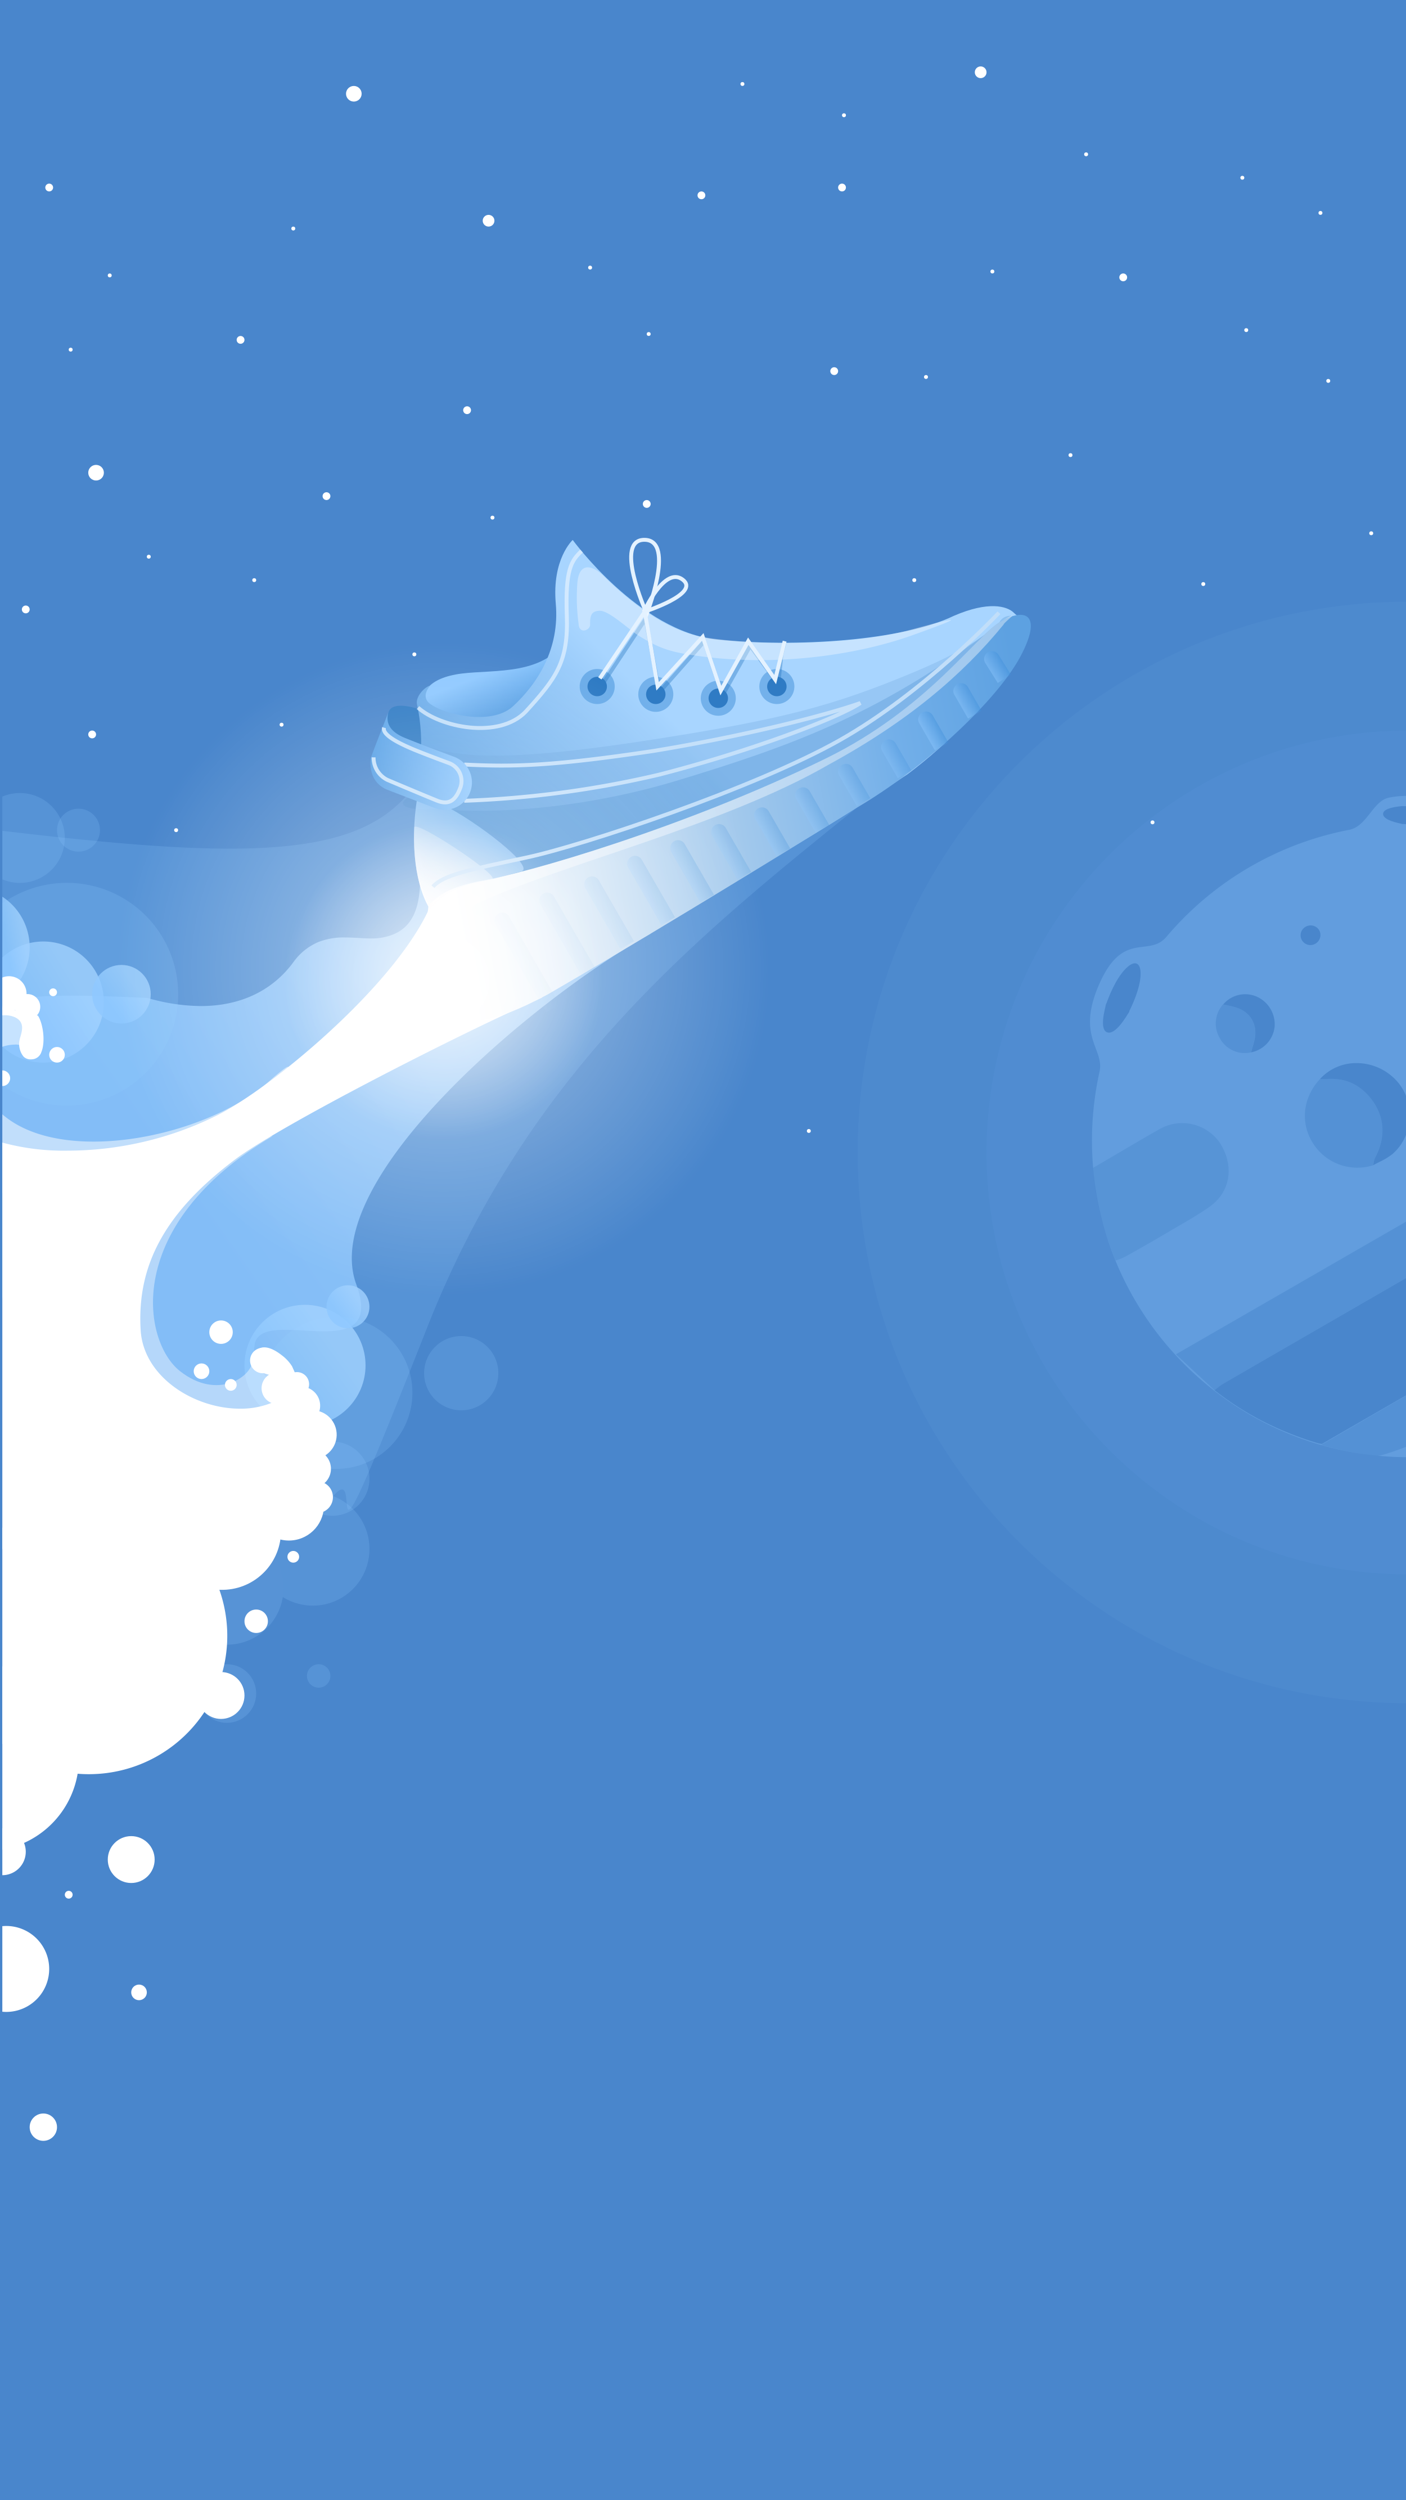<svg xmlns="http://www.w3.org/2000/svg" xmlns:xlink="http://www.w3.org/1999/xlink" width="360" height="640" viewBox="0 0 360 640">
  <defs>
    <linearGradient id="linear-gradient" x1="0.689" y1="0.29" x2="0.236" y2="0.62" gradientUnits="objectBoundingBox">
      <stop offset="0" stop-color="#a2d2ff"/>
      <stop offset="1" stop-color="#8ec8ff"/>
    </linearGradient>
    <linearGradient id="linear-gradient-7" x1="0.92" y1="0.189" x2="0.252" y2="0.716" gradientUnits="objectBoundingBox">
      <stop offset="0" stop-color="#fff"/>
      <stop offset="1" stop-color="#fff"/>
    </linearGradient>
    <filter id="Path_553" x="29.741" y="199.557" width="130.642" height="122.28" filterUnits="userSpaceOnUse">
      <feOffset input="SourceAlpha"/>
      <feGaussianBlur stdDeviation="12" result="blur"/>
      <feFlood flood-color="#fff"/>
      <feComposite operator="in" in2="blur"/>
      <feComposite in="SourceGraphic"/>
    </filter>
    <filter id="Path_554" x="5.741" y="175.557" width="178.211" height="170.28" filterUnits="userSpaceOnUse">
      <feOffset input="SourceAlpha"/>
      <feGaussianBlur stdDeviation="20" result="blur-2"/>
      <feFlood flood-color="#fff"/>
      <feComposite operator="in" in2="blur-2"/>
      <feComposite in="SourceGraphic"/>
    </filter>
    <filter id="Path_556" x="-24.259" y="145.557" width="238.642" height="230.28" filterUnits="userSpaceOnUse">
      <feOffset input="SourceAlpha"/>
      <feGaussianBlur stdDeviation="30" result="blur-3"/>
      <feFlood flood-color="#fff"/>
      <feComposite operator="in" in2="blur-3"/>
      <feComposite in="SourceGraphic"/>
    </filter>
    <linearGradient id="linear-gradient-8" x1="0.07" y1="0.696" x2="0.5" y2="1.349" gradientUnits="objectBoundingBox">
      <stop offset="0" stop-color="#8ec8ff"/>
      <stop offset="1" stop-color="#2f81cf"/>
    </linearGradient>
    <linearGradient id="linear-gradient-9" x1="0.472" y1="0.403" x2="0.057" y2="0.725" gradientUnits="objectBoundingBox">
      <stop offset="0" stop-color="#a8d5ff"/>
      <stop offset="1" stop-color="#3c8cd8"/>
    </linearGradient>
    <linearGradient id="linear-gradient-10" x1="0.072" y1="0.545" x2="0.929" y2="0.602" gradientUnits="objectBoundingBox">
      <stop offset="0" stop-color="#fff"/>
      <stop offset="0.498" stop-color="#a1c8ec"/>
      <stop offset="0.782" stop-color="#72afe9"/>
      <stop offset="1" stop-color="#5da1e1"/>
    </linearGradient>
    <linearGradient id="linear-gradient-11" x1="0.066" y1="0.607" x2="1.263" y2="0.607" gradientUnits="objectBoundingBox">
      <stop offset="0" stop-color="#8ec8ff"/>
      <stop offset="1" stop-color="#237ccf"/>
    </linearGradient>
    <linearGradient id="linear-gradient-24" x1="0.567" y1="0.306" x2="0.21" y2="0.915" gradientUnits="objectBoundingBox">
      <stop offset="0" stop-color="#8ec8ff"/>
      <stop offset="1" stop-color="#fffefe"/>
    </linearGradient>
    <linearGradient id="linear-gradient-25" x1="0.05" y1="0.595" x2="1.342" y2="0.103" gradientUnits="objectBoundingBox">
      <stop offset="0" stop-color="#8ec8ff"/>
      <stop offset="1" stop-color="#3a8cd9"/>
    </linearGradient>
    <linearGradient id="linear-gradient-26" x1="0.622" y1="0.092" x2="0.2" y2="1.054" gradientUnits="objectBoundingBox">
      <stop offset="0" stop-color="#fff" stop-opacity="0.071"/>
      <stop offset="1" stop-color="#fffefe"/>
    </linearGradient>
    <radialGradient id="radial-gradient" cx="0.5" cy="0.5" r="0.5" gradientUnits="objectBoundingBox">
      <stop offset="0" stop-color="#fff"/>
      <stop offset="0.674" stop-color="#fff" stop-opacity="0.31"/>
      <stop offset="1" stop-color="#fff" stop-opacity="0"/>
    </radialGradient>
    <radialGradient id="radial-gradient-2" cx="0.5" cy="0.5" r="0.5" gradientUnits="objectBoundingBox">
      <stop offset="0" stop-color="#fff"/>
      <stop offset="1" stop-color="#fff" stop-opacity="0"/>
    </radialGradient>
    <clipPath id="clip-Android_1">
      <rect width="360" height="640"/>
    </clipPath>
  </defs>
  <g id="Android_1" data-name="Android 1" clipPath="url(#clip-Android_1)">
    <rect width="360" height="640" fill="#4986cc"/>
    <circle id="Ellipse_399" data-name="Ellipse 399" cx="0.5" cy="0.5" r="0.5" transform="translate(206.596 289)" fill="#fff"/>
    <g id="Group_1344" data-name="Group 1344" transform="translate(-5503.404 7)">
      <circle id="Ellipse_88" data-name="Ellipse 88" cx="1.5" cy="1.5" r="1.5" transform="translate(5627 48)" fill="#fff"/>
      <circle id="Ellipse_91" data-name="Ellipse 91" cx="2" cy="2" r="2" transform="translate(5526 112)" fill="#fff"/>
      <circle id="Ellipse_94" data-name="Ellipse 94" cx="1" cy="1" r="1" transform="translate(5564 79)" fill="#fff"/>
      <circle id="Ellipse_201" data-name="Ellipse 201" cx="1" cy="1" r="1" transform="translate(5790 63)" fill="#fff"/>
      <circle id="Ellipse_97" data-name="Ellipse 97" cx="1" cy="1" r="1" transform="translate(5716 87)" fill="#fff"/>
      <circle id="Ellipse_99" data-name="Ellipse 99" cx="1" cy="1" r="1" transform="translate(5622 97)" fill="#fff"/>
      <circle id="Ellipse_100" data-name="Ellipse 100" cx="1" cy="1" r="1" transform="translate(5586 119)" fill="#fff"/>
      <circle id="Ellipse_200" data-name="Ellipse 200" cx="1" cy="1" r="1" transform="translate(5509 148)" fill="#fff"/>
      <circle id="Ellipse_172" data-name="Ellipse 172" cx="1" cy="1" r="1" transform="translate(5668 121)" fill="#fff"/>
      <circle id="Ellipse_112" data-name="Ellipse 112" cx="1" cy="1" r="1" transform="translate(5526 180)" fill="#fff"/>
      <circle id="Ellipse_102" data-name="Ellipse 102" cx="0.5" cy="0.5" r="0.5" transform="translate(5629 125)" fill="#fff"/>
      <circle id="Ellipse_196" data-name="Ellipse 196" cx="0.5" cy="0.5" r="0.5" transform="translate(5548 205)" fill="#fff"/>
      <circle id="Ellipse_103" data-name="Ellipse 103" cx="0.5" cy="0.5" r="0.5" transform="translate(5575 178)" fill="#fff"/>
      <circle id="Ellipse_114" data-name="Ellipse 114" cx="0.5" cy="0.5" r="0.5" transform="translate(5521 82)" fill="#fff"/>
      <circle id="Ellipse_118" data-name="Ellipse 118" cx="0.5" cy="0.5" r="0.5" transform="translate(5719 22)" fill="#fff"/>
      <circle id="Ellipse_199" data-name="Ellipse 199" cx="0.5" cy="0.5" r="0.5" transform="translate(5811 142)" fill="#fff"/>
      <circle id="Ellipse_241" data-name="Ellipse 241" cx="0.5" cy="0.5" r="0.5" transform="translate(5777 109)" fill="#fff"/>
      <circle id="Ellipse_198" data-name="Ellipse 198" cx="0.5" cy="0.5" r="0.5" transform="translate(5737 141)" fill="#fff"/>
      <circle id="Ellipse_240" data-name="Ellipse 240" cx="0.5" cy="0.5" r="0.5" transform="translate(5798 203)" fill="#fff"/>
      <circle id="Ellipse_104" data-name="Ellipse 104" cx="0.5" cy="0.5" r="0.5" transform="translate(5609 160)" fill="#fff"/>
      <circle id="Ellipse_105" data-name="Ellipse 105" cx="0.5" cy="0.5" r="0.5" transform="translate(5669 78)" fill="#fff"/>
      <circle id="Ellipse_119" data-name="Ellipse 119" cx="0.5" cy="0.5" r="0.5" transform="translate(5781 32)" fill="#fff"/>
      <circle id="Ellipse_106" data-name="Ellipse 106" cx="0.5" cy="0.5" r="0.5" transform="translate(5531 63)" fill="#fff"/>
      <circle id="Ellipse_117" data-name="Ellipse 117" cx="0.5" cy="0.5" r="0.5" transform="translate(5568 141)" fill="#fff"/>
      <circle id="Ellipse_203" data-name="Ellipse 203" cx="0.5" cy="0.5" r="0.5" transform="translate(5541 135)" fill="#fff"/>
      <circle id="Ellipse_116" data-name="Ellipse 116" cx="0.5" cy="0.5" r="0.5" transform="translate(5654 61)" fill="#fff"/>
      <circle id="Ellipse_115" data-name="Ellipse 115" cx="0.5" cy="0.5" r="0.5" transform="translate(5693 14)" fill="#fff"/>
      <circle id="Ellipse_107" data-name="Ellipse 107" cx="0.5" cy="0.5" r="0.5" transform="translate(5740 89)" fill="#fff"/>
      <circle id="Ellipse_282" data-name="Ellipse 282" cx="0.5" cy="0.5" r="0.5" transform="translate(5843 90)" fill="#fff"/>
      <circle id="Ellipse_285" data-name="Ellipse 285" cx="0.5" cy="0.5" r="0.5" transform="translate(5854 129)" fill="#fff"/>
      <circle id="Ellipse_284" data-name="Ellipse 284" cx="0.5" cy="0.5" r="0.5" transform="translate(5822 77)" fill="#fff"/>
      <circle id="Ellipse_251" data-name="Ellipse 251" cx="0.5" cy="0.5" r="0.5" transform="translate(5757 62)" fill="#fff"/>
      <circle id="Ellipse_202" data-name="Ellipse 202" cx="0.5" cy="0.5" r="0.5" transform="translate(5578 51)" fill="#fff"/>
      <circle id="Ellipse_109" data-name="Ellipse 109" cx="0.5" cy="0.5" r="0.5" transform="translate(5841 47)" fill="#fff"/>
      <circle id="Ellipse_283" data-name="Ellipse 283" cx="0.5" cy="0.5" r="0.5" transform="translate(5821 38)" fill="#fff"/>
      <circle id="Ellipse_101" data-name="Ellipse 101" cx="1" cy="1" r="1" transform="translate(5515 40)" fill="#fff"/>
      <circle id="Ellipse_89" data-name="Ellipse 89" cx="1" cy="1" r="1" transform="translate(5682 42)" fill="#fff"/>
      <circle id="Ellipse_204" data-name="Ellipse 204" cx="1" cy="1" r="1" transform="translate(5718 40)" fill="#fff"/>
      <circle id="Ellipse_93" data-name="Ellipse 93" cx="1.5" cy="1.5" r="1.5" transform="translate(5753 10)" fill="#fff"/>
      <circle id="Ellipse_90" data-name="Ellipse 90" cx="2" cy="2" r="2" transform="translate(5592 15)" fill="#fff"/>
    </g>
    <circle id="Ellipse_182" data-name="Ellipse 182" cx="19.5" cy="19.5" r="19.5" transform="translate(66.596 337)" fill="#8ec8ff" opacity="0.2"/>
    <path id="Subtraction_39" data-name="Subtraction 39" d="M232.5,164a11.425,11.425,0,0,1-4.5-.914V141.914A11.5,11.5,0,1,1,232.5,164Z" transform="translate(-227.404 62)" fill="#8ec8ff" opacity="0.2"/>
    <path id="Subtraction_40" data-name="Subtraction 40" d="M228,369.022V150.669c27.007,3.2,44.416,4.564,58.211,4.564,24.1,0,37.91-4.37,46.166-14.612,24.522-3.271,52.414-13.1,77.023-21.774,11.791-4.155,22.927-8.08,32.752-10.965,10.993-3.228,18.9-4.732,24.892-4.732,5.244,0,8.926,1.165,11.256,3.562a9.7,9.7,0,0,1,2.263,3.876,16.716,16.716,0,0,1,.661,5.508c-11.188,9.949-22.979,19.443-34.383,28.624-41.5,33.411-84.411,67.959-110.111,133.206-15.4,39.1-18.923,46.517-20.033,46.517-.384,0-.461-.94-.55-2.029-.015-.185-.031-.375-.048-.564-.124-1.346-.347-2.592-1.138-2.592-.943,0-2.53,1.749-4.851,5.347-2.954,4.579-5.605,6.8-8.1,6.805-1.737,0-3.386-1.088-5.043-3.326a41.961,41.961,0,0,1-3.989-7.319c-.282-.62-.562-1.245-.832-1.85l-.006-.013c-2.107-4.712-3.927-8.781-6.035-8.781a1.688,1.688,0,0,0-.543.092,8.947,8.947,0,0,1-2.9.428,30.887,30.887,0,0,1-4.735-.516l-.223-.035a34.555,34.555,0,0,0-5.381-.552c-4.457,0-7.992,1.722-11.126,5.418-3.07,3.62-2.234,8.465-1.267,14.074.855,4.96,1.825,10.582.146,16.326-1.932,6.611-7.067,12.284-15.7,17.342A53.148,53.148,0,0,1,228,369.022Z" transform="translate(-227.404 62)" fill="#8ec8ff" opacity="0.2"/>
    <path id="Subtraction_44" data-name="Subtraction 44" d="M244.5,221a28.309,28.309,0,0,1-16.5-5.26V169.26A28.507,28.507,0,1,1,244.5,221Z" transform="translate(-227.404 62)" fill="#8ec8ff" opacity="0.2"/>
    <circle id="Ellipse_183" data-name="Ellipse 183" cx="9.5" cy="9.5" r="9.5" transform="translate(108.596 342)" fill="#8ec8ff" opacity="0.2"/>
    <circle id="Ellipse_190" data-name="Ellipse 190" cx="9.5" cy="9.5" r="9.5" transform="translate(75.596 369)" fill="#8ec8ff" opacity="0.2"/>
    <circle id="Ellipse_187" data-name="Ellipse 187" cx="3" cy="3" r="3" transform="translate(78.596 426)" fill="#8ec8ff" opacity="0.2"/>
    <circle id="Ellipse_185" data-name="Ellipse 185" cx="14.5" cy="14.5" r="14.5" transform="translate(65.596 382)" fill="#8ec8ff" opacity="0.2"/>
    <circle id="Ellipse_181" data-name="Ellipse 181" cx="5.5" cy="5.5" r="5.5" transform="translate(14.596 207)" fill="#8ec8ff" opacity="0.2"/>
    <path id="Subtraction_43" data-name="Subtraction 43" d="M263.928,315.617a221.533,221.533,0,0,1-27.048-1.806L228,269.932V194.472c4.161-1.1,9.845-1.607,17.887-1.607,5.01,0,11.154.191,19.336.6a49.774,49.774,0,0,0,13.589,2.059c10.067,0,18.25-3.86,23.663-11.161a15.062,15.062,0,0,1,6.49-5.244,17.77,17.77,0,0,1,6.83-1.15c1.21,0,2.4.068,3.449.127l.114.007c1.093.062,2.126.121,3.12.121a15.4,15.4,0,0,0,2.4-.163c6.712-1.068,9.822-5.387,10.083-14,6.9-4.9,13.253-14.529,17.368-21.749a155.55,155.55,0,0,0,7.349-14.639l8.186,20.251.009,0c1.032.25,10.353,2.53,19.792,5.659a103.652,103.652,0,0,1,13.825,5.487c4.236,2.154,6.5,4.12,6.729,5.845.159,1.194-.662,2.291-2.438,3.26-6.319,3.447-9.332,4.039-10.779,4.323-1.257.247-1.257.247-1.148,1.743.046.636.109,1.5.109,2.771-13.822,7.651-35.347,23.242-52.277,40.828-8.906,9.251-15.473,17.926-19.519,25.783-4.644,9.019-5.843,16.783-3.563,23.075,1.581,4.343,1.684,7.4.318,9.355-1.694,2.419-5.476,2.73-8.582,2.73-1.633,0-3.346-.1-5-.191l-.057,0c-1.629-.093-3.313-.188-4.842-.188-3.565,0-7.285.446-7.836,3.756-.69,4.142,2.077,7.355,4.754,10.463,2.416,2.805,4.7,5.454,4.444,8.645-.189,2.369-1.788,4.792-4.89,7.409-2.987,2.52-7.755,4.383-14.171,5.535A108.6,108.6,0,0,1,263.928,315.617Z" transform="translate(-227.404 62)" opacity="0.8" fill="url(#linear-gradient)"/>
    <circle id="Ellipse_193" data-name="Ellipse 193" cx="15.5" cy="15.5" r="15.5" transform="translate(62.596 334)" opacity="0.8" fill="url(#linear-gradient)"/>
    <circle id="Ellipse_195" data-name="Ellipse 195" cx="5.5" cy="5.5" r="5.5" transform="translate(83.596 329)" opacity="0.8" fill="url(#linear-gradient)"/>
    <path id="Subtraction_38" data-name="Subtraction 38" d="M238.5,210a15.454,15.454,0,0,1-10.5-4.1V183.1A15.5,15.5,0,1,1,238.5,210Z" transform="translate(-227.404 62)" opacity="0.8" fill="url(#linear-gradient)"/>
    <circle id="Ellipse_194" data-name="Ellipse 194" cx="7.5" cy="7.5" r="7.5" transform="translate(23.596 247)" opacity="0.8" fill="url(#linear-gradient)"/>
    <path id="Subtraction_37" data-name="Subtraction 37" d="M228,193.464V167.536a15.5,15.5,0,0,1,0,25.926Z" transform="translate(-227.404 62)" opacity="0.8" fill="url(#linear-gradient)"/>
    <circle id="Ellipse_189" data-name="Ellipse 189" cx="7.5" cy="7.5" r="7.5" transform="translate(50.596 426)" fill="#5793d6"/>
    <circle id="Ellipse_191" data-name="Ellipse 191" cx="14.5" cy="14.5" r="14.5" transform="translate(43.596 392)" fill="#5793d6"/>
    <path id="Subtraction_31" data-name="Subtraction 31" d="M228,334.538V230.476a60.229,60.229,0,0,0,16.616,2.067A86.319,86.319,0,0,0,282.8,223.6c7.309-3.633,18.635-12.04,28.855-21.418,12.26-11.25,21.287-22.3,25.419-31.117.572,2.546,6.407,3.462,6.466,3.471L346,187.575l2.72,11.15s.007-.005.02-.013a59.643,59.643,0,0,1,5.513-2.741c2.893-1.256,7.042-2.753,10.381-2.753a9.278,9.278,0,0,1,1.589.128c-20.569,8.953-67.2,32.823-78.656,41.473-17.7,13.363-25.152,26.822-24.151,43.641.717,12.039,13.727,20.127,25.428,20.127a21.143,21.143,0,0,0,8.545-1.675,3.76,3.76,0,0,0,1.831-2.958c.019-2.11-2.287-3.88-2.31-3.9s-3.818-.679-4.77-2.741a3,3,0,0,1,.371-2.879,2.866,2.866,0,0,1,2.565-1.545c1.7,0,3.555,1.28,4.507,2.043a10.47,10.47,0,0,1,2.614,2.83c.064.156.16.366.27.608.914,2.007,3.053,6.707,1.488,10.8a23.228,23.228,0,0,0-.855,4.723c-.805,6.594-2.022,16.559-12.459,20.238-8.3,2.925-38.643,7.27-62.64,10.4Zm7.266-125.363a2.493,2.493,0,0,1-1.863-.75,5.166,5.166,0,0,1-1.089-3.567,6.764,6.764,0,0,1,.311-1.452c.485-1.712,1.089-3.843-1.4-5.014a6.241,6.241,0,0,0-2.627-.52c-.195,0-.395.007-.6.021v-2l9.121,2.086c1.3,1.982,1.965,6.658.886,9.291a2.688,2.688,0,0,1-1.871,1.806A4.158,4.158,0,0,1,235.266,209.175Z" transform="translate(-227.404 62)" fill="url(#linear-gradient-7)"/>
    <circle id="Ellipse_140" data-name="Ellipse 140" cx="3.26" cy="3.26" r="3.26" transform="matrix(0.998, -0.07, 0.07, 0.998, 3.563, 254.691)" fill="#fff"/>
    <circle id="Ellipse_141" data-name="Ellipse 141" cx="4.074" cy="4.074" r="4.074" transform="matrix(0.998, -0.07, 0.07, 0.998, 66.701, 351.568)" fill="#fff"/>
    <circle id="Ellipse_142" data-name="Ellipse 142" cx="3.111" cy="3.111" r="3.111" transform="matrix(0.998, -0.07, 0.07, 0.998, 72.709, 351.446)" fill="#fff"/>
    <circle id="Ellipse_156" data-name="Ellipse 156" cx="3.26" cy="3.26" r="3.26" transform="matrix(0.998, -0.07, 0.07, 0.998, 63.808, 345.235)" fill="#fff"/>
    <circle id="Ellipse_149" data-name="Ellipse 149" cx="4.074" cy="4.074" r="4.074" transform="matrix(0.998, -0.07, 0.07, 0.998, 76.82, 379.451)" fill="#fff"/>
    <circle id="Ellipse_153" data-name="Ellipse 153" cx="8.556" cy="8.556" r="8.556" transform="matrix(0.998, -0.07, 0.07, 0.998, 20.491, 426.684)" fill="#fff"/>
    <circle id="Ellipse_143" data-name="Ellipse 143" cx="4.889" cy="4.889" r="4.889" transform="matrix(0.998, -0.07, 0.07, 0.998, 71.863, 355.292)" fill="#fff"/>
    <circle id="Ellipse_148" data-name="Ellipse 148" cx="8.964" cy="8.964" r="8.964" transform="matrix(0.998, -0.07, 0.07, 0.998, 64.399, 377.052)" fill="#fff"/>
    <circle id="Ellipse_147" data-name="Ellipse 147" cx="15.075" cy="15.075" r="15.075" transform="matrix(0.998, -0.07, 0.07, 0.998, 40.769, 377.888)" fill="#fff"/>
    <path id="Subtraction_33" data-name="Subtraction 33" d="M228,411.462v-46.9a23.649,23.649,0,0,1,7.373,2.631A23.821,23.821,0,0,1,228,411.462Z" transform="translate(-227.404 62)" fill="#fff"/>
    <circle id="Ellipse_151" data-name="Ellipse 151" cx="24.039" cy="24.039" r="24.039" transform="matrix(0.998, -0.07, 0.07, 0.998, 3.278, 367.439)" fill="#fff"/>
    <path id="Subtraction_32" data-name="Subtraction 32" d="M250.129,392.145h0A35.279,35.279,0,0,1,228,384.35V329.107a35.2,35.2,0,0,1,19.694-7.7c.832-.058,1.675-.088,2.505-.088a35.413,35.413,0,0,1,2.436,70.741C251.8,392.115,250.961,392.145,250.129,392.145Z" transform="translate(-227.404 62)" fill="#fff"/>
    <circle id="Ellipse_146" data-name="Ellipse 146" cx="4.889" cy="4.889" r="4.889" transform="matrix(0.998, -0.07, 0.07, 0.998, 74.626, 371.436)" fill="#fff"/>
    <circle id="Ellipse_145" data-name="Ellipse 145" cx="4.889" cy="4.889" r="4.889" transform="matrix(0.998, -0.07, 0.07, 0.998, 68.879, 371.021)" fill="#fff"/>
    <circle id="Ellipse_144" data-name="Ellipse 144" cx="6.26" cy="6.26" r="6.26" transform="matrix(0.998, -0.07, 0.07, 0.998, 73.258, 361.431)" fill="#fff"/>
    <path id="Subtraction_36" data-name="Subtraction 36" d="M229.715,196.852a4.439,4.439,0,0,1-1.716-.342V188.23a4.474,4.474,0,0,1,1.408-.331c.105-.007.212-.011.317-.011a4.482,4.482,0,0,1,.308,8.953C229.927,196.848,229.821,196.852,229.715,196.852Z" transform="translate(-227.404 62)" fill="#fff"/>
    <circle id="Ellipse_160" data-name="Ellipse 160" cx="3" cy="3" r="3" transform="translate(53.596 338)" fill="#fff"/>
    <circle id="Ellipse_208" data-name="Ellipse 208" cx="3" cy="3" r="3" transform="translate(62.596 412)" fill="#fff"/>
    <circle id="Ellipse_166" data-name="Ellipse 166" cx="6" cy="6" r="6" transform="translate(27.596 470)" fill="#fff"/>
    <path id="Subtraction_35" data-name="Subtraction 35" d="M228,418h0V406a6,6,0,0,1,0,12Z" transform="translate(-227.404 62)" fill="#fff"/>
    <circle id="Ellipse_209" data-name="Ellipse 209" cx="6" cy="6" r="6" transform="translate(50.596 428)" fill="#fff"/>
    <path id="Subtraction_34" data-name="Subtraction 34" d="M229,453c-.333,0-.669-.015-1-.045v-21.91c.334-.03.67-.045,1-.045a11,11,0,1,1,0,22Z" transform="translate(-227.404 62)" fill="#fff"/>
    <circle id="Ellipse_163" data-name="Ellipse 163" cx="2" cy="2" r="2" transform="translate(12.596 268)" fill="#fff"/>
    <path id="Subtraction_42" data-name="Subtraction 42" d="M228,216h0v-4a2,2,0,1,1,0,4Z" transform="translate(-227.404 62)" fill="#fff"/>
    <circle id="Ellipse_162" data-name="Ellipse 162" cx="2" cy="2" r="2" transform="translate(49.596 349)" fill="#fff"/>
    <circle id="Ellipse_210" data-name="Ellipse 210" cx="2" cy="2" r="2" transform="translate(33.596 508)" fill="#fff"/>
    <circle id="Ellipse_206" data-name="Ellipse 206" cx="1.5" cy="1.5" r="1.5" transform="translate(57.596 353)" fill="#fff"/>
    <circle id="Ellipse_207" data-name="Ellipse 207" cx="1.5" cy="1.5" r="1.5" transform="translate(73.596 397)" fill="#fff"/>
    <circle id="Ellipse_169" data-name="Ellipse 169" cx="3.5" cy="3.5" r="3.5" transform="translate(7.596 541)" fill="#fff"/>
    <circle id="Ellipse_165" data-name="Ellipse 165" cx="1" cy="1" r="1" transform="translate(12.596 253)" fill="#fff"/>
    <circle id="Ellipse_168" data-name="Ellipse 168" cx="1" cy="1" r="1" transform="translate(16.596 484)" fill="#fff"/>
    <path id="Path_550" data-name="Path 550" d="M6769.25,1098.786c-38.616,22.8-33.375,52.646-23.757,60.19s18.206,1.4,18.485-2.381c6.442-9.663,8.127,14.464,8.127,14.464l-32.32,1.885-17.618-35.69,18.886-31.6Z" transform="translate(-6699.404 -808)" fill="#fff" opacity="0.4"/>
    <path id="Subtraction_41" data-name="Subtraction 41" d="M228,243.454h0V223.235c5.258,4.57,13.329,6.987,23.342,6.987,16.138,0,34.613-6.337,44.927-15.41,2.823-2.483,4.453-3.743,4.843-3.743a.083.083,0,0,1,.085.046c.465,1.068-17.74,20.662-17.924,20.86L262.918,236.5,228,243.454Zm7.178-36.294c-.281,0-.653-.264-1.106-.785a3.813,3.813,0,0,0-2.911-.979,10.122,10.122,0,0,0-3.162.553V195.414l7.188,4.268c.051.258,1.209,6.231.326,7.308A.423.423,0,0,1,235.178,207.161Z" transform="translate(-227.404 62)" fill="#fff" opacity="0.5"/>
    <g transform="matrix(1, 0, 0, 1, 0, 0)" filter="url(#Path_553)">
      <path id="Path_553-2" data-name="Path 553" d="M6808.508,1023.557c-2.963,6.648-19.392,32.5-43.363,50.28,32.32-14.544,49.162-20.794,58.642-24.349C6811.128,1043.293,6808.508,1023.557,6808.508,1023.557Z" transform="translate(-6699.4 -788)" fill="#fff"/>
    </g>
    <g transform="matrix(1, 0, 0, 1, 0, 0)" filter="url(#Path_554)">
      <path id="Path_554-2" data-name="Path 554" d="M6808.508,1023.557c-2.963,6.648-19.392,32.5-43.363,50.28,32.32-14.544,47.976-23.649,58.211-24.457C6810.7,1043.185,6808.508,1023.557,6808.508,1023.557Z" transform="translate(-6699.4 -788)" fill="#fff"/>
    </g>
    <g transform="matrix(1, 0, 0, 1, 0, 0)" filter="url(#Path_556)">
      <path id="Path_556-2" data-name="Path 556" d="M6808.508,1023.557c-2.963,6.648-19.392,32.5-43.363,50.28,32.32-14.544,48.407-23.649,58.642-24.457C6811.128,1043.185,6808.508,1023.557,6808.508,1023.557Z" transform="translate(-6699.4 -788)" fill="#fff"/>
    </g>
    <path id="Path_538" data-name="Path 538" d="M6424.918,1003.88c.627.561,1.333,2.078.691,5.033-1.031,3.574-1.574,5.912-2.565,9.577a3.138,3.138,0,0,1-3.3,2.046l-1.452-.461a14.735,14.735,0,0,1-4.223-16.6C6415.373,1000.05,6423.267,1003.186,6424.918,1003.88Z" transform="translate(-6314.559 -821.249)" fill="#2f7bc4"/>
    <circle id="Ellipse_110" data-name="Ellipse 110" cx="0.5" cy="0.5" r="0.5" transform="translate(216.596 164)" fill="#fff"/>
    <path id="Path_534" data-name="Path 534" d="M6414.373,993.047c-1.69-3.418.63-7.538,9.189-8.626s21.748.637,27.312-9.642-3.112,11.316-3.112,11.316l-10.656,7.921-10.467,2.64Z" transform="translate(-6305.404 -812)" fill="url(#linear-gradient-8)"/>
    <path id="Path_521" data-name="Path 521" d="M6815.351,274.593c-10.618-21.614.107-34.553-4.164-54.249-.491-2.059,2.044-4.577,3.374-4.859-1.932,2.276-1.041,3.819-.366,4.408,3.156,2.819,15.905,6.1,21.553.9,6.374-5.864,11.983-14.788,10.963-26.261s4.334-16.317,4.334-16.317,17.083,23.456,36.969,25.5,47.418.311,60.617-6.075c8.794-3.813,13.62-2.539,15.4-.754s2.37.671,2.37,3.986-6.928,20.244-29.633,37.314c-29.915,20.136-47.047,27.98-74.973,46.293-10.027,4.558-33.182,19.317-42.871,6.824S6815.351,274.593,6815.351,274.593Z" transform="translate(-6704.404 -40)" fill="url(#linear-gradient-9)"/>
    <path id="Path_533" data-name="Path 533" d="M6420.39,1044.967c-3.8-8.434-6.988-15.765-5.522-28.96s1.516-7.037,1.629-17.523c10.083,4.621,29.376,3.5,60.482-1.4s44.55-8.263,65.557-17.085,19.793-12.833,24.7-14.029c6.215,1.275-16.634,27.681-16.634,27.681l-73.627,42.87-34.1,14.821S6424.191,1053.4,6420.39,1044.967Z" transform="translate(-6308.404 -808)" fill="#5c98d1" opacity="0.22"/>
    <path id="Path_542" data-name="Path 542" d="M6420.39,1044.967c-3.754-10.686-6.287-27.111-5.331-31.573s-11.345,2.788,5.331,1.616c8.723,1.126,33.508,1.26,61.656-7.282s50.135-16.385,78.284-37.111c4.9,1.716,1.706-5.01,7.168-5.014s-16.893,28.049-16.893,28.049l-73.627,42.87-34.1,14.821S6424.144,1055.653,6420.39,1044.967Z" transform="translate(-6308.404 -808)" fill="#3881c7" opacity="0.25"/>
    <path id="Path_522" data-name="Path 522" d="M174.691,20.927c-10.507,6.547-34.771,12.394-55.534,12.558-31.579,1-68.7,1.822-92.532,1.822C10.852,34.777,0,32.039,0,19.936,0,12.77,8.281,5.048,11.5.462c3.684-1.332,7.3-1.323,14.045.831C37.272,5.8,78.716,15.867,118.492,18.6c28.9,1.988,48.922-7.969,56.258-7.969S185.2,14.38,174.691,20.927Z" transform="translate(99.507 237.299) rotate(-30)" fill="url(#linear-gradient-10)"/>
    <path id="Path_530" data-name="Path 530" d="M6811.431,221.122c5.628,5.048,20.654,8.188,27.548,1.078,7.864-8.618,10.988-12.819,10.557-24.669s1.205-14.068,3.77-16.482" transform="translate(-6704.404 -40)" fill="none" stroke="#e4f2ff" strokeWidth="0.8" strokeDasharray="1 2" opacity="0.7"/>
    <path id="Path_524" data-name="Path 524" d="M175.046,11.683c-15.606,5.907-33.634,9.219-56.607,8.653-31.526,0-72.1-12.181-95.689-14.209-15.5,0-20.506,25.127-20.506,13.023C6.052,7.169,9.006-3.986,25.54,1.293,37.272,5.8,78.716,15.867,118.492,18.6c28.9,1.988,48.922-7.969,56.258-7.969S175.715,11.09,175.046,11.683Z" transform="translate(99.507 237.299) rotate(-30)" fill="#fff" opacity="0.4"/>
    <circle id="Ellipse_229" data-name="Ellipse 229" cx="4.486" cy="4.486" r="4.486" transform="translate(146.784 174.089) rotate(-30)" fill="#3f8ed9" opacity="0.5"/>
    <circle id="Ellipse_230" data-name="Ellipse 230" cx="2.486" cy="2.486" r="2.486" transform="translate(149.517 174.821) rotate(-30)" fill="#2f7bc4"/>
    <circle id="Ellipse_229-2" data-name="Ellipse 229" cx="4.486" cy="4.486" r="4.486" transform="translate(161.784 176.089) rotate(-30)" fill="#3f8ed9" opacity="0.5"/>
    <circle id="Ellipse_230-2" data-name="Ellipse 230" cx="2.486" cy="2.486" r="2.486" transform="translate(164.517 176.821) rotate(-30)" fill="#2f7bc4"/>
    <circle id="Ellipse_229-3" data-name="Ellipse 229" cx="4.486" cy="4.486" r="4.486" transform="translate(177.784 177.089) rotate(-30)" fill="#3f8ed9" opacity="0.5"/>
    <circle id="Ellipse_230-3" data-name="Ellipse 230" cx="2.486" cy="2.486" r="2.486" transform="translate(180.517 177.821) rotate(-30)" fill="#2f7bc4"/>
    <circle id="Ellipse_229-4" data-name="Ellipse 229" cx="4.486" cy="4.486" r="4.486" transform="translate(192.784 174.089) rotate(-30)" fill="#3f8ed9" opacity="0.5"/>
    <circle id="Ellipse_230-4" data-name="Ellipse 230" cx="2.486" cy="2.486" r="2.486" transform="translate(195.517 174.821) rotate(-30)" fill="#2f7bc4"/>
    <path id="Path_527" data-name="Path 527" stroke="#2f7bc4" d="M0,9.028,17.387.353,11.034,18.382l16.479-5.547L24.644,27.161l12.5-7.439L38.47,31.793l4.452-6.118,2.122-2.139" fill="none" transform="translate(150.069 166.824) rotate(-30)" strokeLinecap="round" strokeLinejoin="round" strokeWidth="1.5" opacity="0.4"/>
    <path id="Rectangle_1506" data-name="Rectangle 1506" d="M2,0H2A2,2,0,0,1,4,2V28a0,0,0,0,1,0,0H0a0,0,0,0,1,0,0V2A2,2,0,0,1,2,0Z" transform="translate(125.863 234.876) rotate(-30)" opacity="0.05" fill="url(#linear-gradient-11)"/>
    <path id="Rectangle_1507" data-name="Rectangle 1507" d="M2,0H2A2,2,0,0,1,4,2V23a0,0,0,0,1,0,0H0a0,0,0,0,1,0,0V2A2,2,0,0,1,2,0Z" transform="translate(137.363 229.742) rotate(-30)" opacity="0.07" fill="url(#linear-gradient-11)"/>
    <path id="Rectangle_1508" data-name="Rectangle 1508" d="M2,0H2A2,2,0,0,1,4,2V20a0,0,0,0,1,0,0H0a0,0,0,0,1,0,0V2A2,2,0,0,1,2,0Z" transform="translate(148.863 225.608) rotate(-30)" opacity="0.1" fill="url(#linear-gradient-11)"/>
    <path id="Rectangle_1509" data-name="Rectangle 1509" d="M2,0H2A2,2,0,0,1,4,2V19a0,0,0,0,1,0,0H0a0,0,0,0,1,0,0V2A2,2,0,0,1,2,0Z" transform="translate(159.863 220.34) rotate(-30)" opacity="0.15" fill="url(#linear-gradient-11)"/>
    <path id="Rectangle_1510" data-name="Rectangle 1510" d="M2,0H2A2,2,0,0,1,4,2V17a0,0,0,0,1,0,0H0a0,0,0,0,1,0,0V2A2,2,0,0,1,2,0Z" transform="translate(170.863 216.34) rotate(-30)" opacity="0.2" fill="url(#linear-gradient-11)"/>
    <path id="Rectangle_1511" data-name="Rectangle 1511" d="M2,0H2A2,2,0,0,1,4,2V15a0,0,0,0,1,0,0H0a0,0,0,0,1,0,0V2A2,2,0,0,1,2,0Z" transform="translate(181.363 212.206) rotate(-30)" opacity="0.2" fill="url(#linear-gradient-11)"/>
    <path id="Rectangle_1512" data-name="Rectangle 1512" d="M2,0H2A2,2,0,0,1,4,2V13a0,0,0,0,1,0,0H0a0,0,0,0,1,0,0V2A2,2,0,0,1,2,0Z" transform="translate(192.363 207.938) rotate(-30)" opacity="0.25" fill="url(#linear-gradient-11)"/>
    <path id="Rectangle_1513" data-name="Rectangle 1513" d="M2,0H2A2,2,0,0,1,4,2V12a0,0,0,0,1,0,0H0a0,0,0,0,1,0,0V2A2,2,0,0,1,2,0Z" transform="translate(202.863 202.804) rotate(-30)" opacity="0.25" fill="url(#linear-gradient-11)"/>
    <path id="Rectangle_1514" data-name="Rectangle 1514" d="M2,0H2A2,2,0,0,1,4,2v9a0,0,0,0,1,0,0H0a0,0,0,0,1,0,0V2A2,2,0,0,1,2,0Z" transform="translate(213.863 196.804) rotate(-30)" opacity="0.25" fill="url(#linear-gradient-11)"/>
    <path id="Rectangle_1515" data-name="Rectangle 1515" d="M2,0H2A2,2,0,0,1,4,2v8a0,0,0,0,1,0,0H0a0,0,0,0,1,0,0V2A2,2,0,0,1,2,0Z" transform="translate(224.863 190.536) rotate(-30)" opacity="0.25" fill="url(#linear-gradient-11)"/>
    <path id="Rectangle_1516" data-name="Rectangle 1516" d="M2,0H2A2,2,0,0,1,4,2v8a0,0,0,0,1,0,0H0a0,0,0,0,1,0,0V2A2,2,0,0,1,2,0Z" transform="translate(234.363 183.402) rotate(-30)" opacity="0.4" fill="url(#linear-gradient-11)"/>
    <path id="Rectangle_1517" data-name="Rectangle 1517" d="M2,0H2A2,2,0,0,1,4,2V9A0,0,0,0,1,4,9H0A0,0,0,0,1,0,9V2A2,2,0,0,1,2,0Z" transform="translate(243.363 176.134) rotate(-30)" opacity="0.4" fill="url(#linear-gradient-11)"/>
    <path id="Rectangle_1518" data-name="Rectangle 1518" d="M2,0H2A2,2,0,0,1,4,2V8A0,0,0,0,1,4,8H0A0,0,0,0,1,0,8V2A2,2,0,0,1,2,0Z" transform="matrix(0.848, -0.53, 0.53, 0.848, 251.22, 168.034)" opacity="0.4" fill="url(#linear-gradient-11)"/>
    <path id="Path_528" data-name="Path 528" d="M1.093,16.627S3.174-3.551,10.037.616.485,17.68.485,17.68" transform="translate(156.103 142.665) rotate(-30)" fill="none" stroke="#e4f2ff" strokeWidth="1.5"/>
    <path id="Path_529" data-name="Path 529" d="M-1.4,8.8S4.093-2.958,8.7.716-1.4,8.8-1.4,8.8" transform="matrix(1, -0.017, 0.017, 1, 166.098, 147.81)" fill="none" stroke="#e4f2ff" strokeWidth="1.5"/>
    <path id="Path_540" data-name="Path 540" d="M6854.044,955.527c5.208,5.188,15.35,13.918,25.678,15.6,15.167,2.464,39.239,1.779,52.751-1.9s14.154-3.482.421,1.422-34.229,8.039-54.287,5.318c-7.638-1.036-10.358-1.961-15.76-5.3-2.173-1.341-7.45-6.326-9.808-6.326-2.51,0-2.545,1.673-2.546,3.615,0,1.364-2.826,2.52-2.943-.311a49.174,49.174,0,0,1-.305-10.544C6847.764,951.618,6851.293,952.788,6854.044,955.527Z" transform="translate(-6699.404 -808)" fill="#fff" opacity="0.34"/>
    <path id="Path_555" data-name="Path 555" d="M6418.513,1040.765c-3.53-5.688-5.251-16.083-3.29-28.537,1.729.614-1.736-2.4,6.751,1.83s23.792,15.968,19.845,17.034c-2.139.578-4.9,1.318-7.469,1.975C6425.377,1034.489,6421.35,1037.088,6418.513,1040.765Z" transform="translate(-6308.404 -808)" opacity="0.7" fill="url(#linear-gradient-24)"/>
    <path id="Path_566" data-name="Path 566" d="M6818.274,215.7c12.851.663,23.043.331,48.483-3.48,23.12-3.812,43.5-8.949,52.951-12.264-5.552,3.729-27.594,12.181-51.46,18.313a257.64,257.64,0,0,1-49.975,6.712" transform="translate(-6699.404 -20)" fill="none" stroke="#c4e0fa" strokeWidth="0.8" strokeDasharray="1 2"/>
    <path id="Path_563" data-name="Path 563" d="M7,0H20.35c4.824.375,6.141,4.6,6.521,6.026.107,4.946-.015,8.07,0,12.684-.257-3.154-2.434-4.568-6.141-4.7-5.4-.115-13.731,0-13.731,0A7,7,0,0,1,7,0Z" transform="translate(117.854 209.333) rotate(-159)" fill="url(#linear-gradient-25)"/>
    <path id="Path_565" data-name="Path 565" d="M23.749,12.309C23.569,10.1,17.1,9.894,14.505,9.8c-3.775-.08-9.606,0-9.606,0A4.9,4.9,0,0,1,0,4.9C0,2.193.571-.33,4.377-.268s13.767.4,13.767.4a6.316,6.316,0,0,1,5.374,4.122" transform="translate(116.088 206.26) rotate(-159)" fill="none" stroke="#c5e1fa" strokeWidth="0.8" strokeDasharray="1 2"/>
    <path id="Path_567" data-name="Path 567" d="M6418.513,1040.765c-2.753-4.436-4.406-11.737-4.057-20.95.083-2.207,22.462,12.595,19.895,13.252C6425.377,1034.489,6421.35,1037.088,6418.513,1040.765Z" transform="translate(-6308.404 -808)" fill="url(#linear-gradient-26)"/>
    <path id="Path_539" data-name="Path 539" d="M0,9.028,18.494,0,11.809,18.188,28.132,13l-2.861,14.23,12.4-7.446,1.058,11.967,7.012-7.307" transform="translate(149.069 165.824) rotate(-30)" fill="none" stroke="#e4f2ff" strokeLinecap="round" strokeLinejoin="round" strokeWidth="1.5"/>
    <path id="Path_593" data-name="Path 593" d="M5524.265,246.961c2.641-3,9.245-4.322,23.892-7.444s58.468-17.769,80.2-30.015,40.82-32.656,40.82-32.656" transform="translate(-5413.404 -20)" fill="none" stroke="#c1def9" strokeWidth="0.8" strokeDasharray="1 2"/>
    <ellipse id="Ellipse_382" data-name="Ellipse 382" cx="83" cy="83.5" rx="83" ry="83.5" transform="translate(0 217.208) rotate(-30)" opacity="0.5" fill="url(#radial-gradient)"/>
    <ellipse id="Ellipse_393" data-name="Ellipse 393" cx="41" cy="40.5" rx="41" ry="40.5" transform="translate(57.873 236.448) rotate(-30)" opacity="0.7" fill="url(#radial-gradient-2)"/>
    <g id="Group_1576" data-name="Group 1576" transform="translate(-5649.404)" opacity="0.6">
      <path id="Subtraction_10" data-name="Subtraction 10" d="M141,293h-.015a141.959,141.959,0,0,1-28.4-2.864A140.226,140.226,0,0,1,62.166,268.92,141.413,141.413,0,0,1,11.08,206.883a140.289,140.289,0,0,1-8.216-26.467,142.374,142.374,0,0,1,0-56.833A140.227,140.227,0,0,1,24.081,73.165,141.412,141.412,0,0,1,86.117,22.08a140.287,140.287,0,0,1,26.467-8.216A142.039,142.039,0,0,1,141,11Z" transform="translate(5869 143)" fill="#8ec8ff" opacity="0.08"/>
      <path id="Subtraction_9" data-name="Subtraction 9" d="M108,260h-.015a108.709,108.709,0,0,1-21.75-2.193,107.407,107.407,0,0,1-38.618-16.251A108.316,108.316,0,0,1,8.487,194.039a107.455,107.455,0,0,1-6.293-20.273,109.052,109.052,0,0,1,0-43.531A107.407,107.407,0,0,1,18.445,91.616,108.316,108.316,0,0,1,65.962,52.487a107.457,107.457,0,0,1,20.273-6.293A108.8,108.8,0,0,1,108,44Z" transform="translate(5902 143)" fill="#8ec8ff" opacity="0.1"/>
      <path id="Subtraction_7" data-name="Subtraction 7" d="M81.5,229H81A80.637,80.637,0,0,1,35.973,215,81.241,81.241,0,0,1,6.821,179.42,81.421,81.421,0,0,1,2.436,130.33c.468-2.127-.182-3.864-.934-5.874-1.323-3.54-2.97-7.945.934-16.713,3.782-8.5,7.759-8.981,11.267-9.409,2.139-.261,4.159-.507,5.873-2.543A81.419,81.419,0,0,1,66.351,68.415c2.38-.46,3.9-2.4,5.375-4.273s2.872-3.658,5.047-4.014a24.3,24.3,0,0,1,4.022-.4H81c.168,0,.336.007.5.015Z" transform="translate(5928.498 144)" fill="#8ec8ff" opacity="0.5"/>
      <path id="Subtraction_4" data-name="Subtraction 4" d="M37.516,226.621h0c-.137-.028-.271-.05-.4-.07a4.561,4.561,0,0,1-.749-.164,81.9,81.9,0,0,1-13.813-5.513,77.343,77.343,0,0,1-12.545-8.031c.262-.19.527-.395.783-.593a15.052,15.052,0,0,1,1.64-1.157c12.1-7.008,24.421-14.119,36.332-21l.025-.014,10.865-6.273v30.035c-7.193,4.149-14.282,8.241-22.139,12.778Z" transform="translate(5950.345 143)" fill="#4986cc"/>
      <path id="Subtraction_5" data-name="Subtraction 5" d="M19.815,212.843h0l-9.862-9.174c7.021-4.054,14.154-8.162,21.053-12.135l.062-.036c6.8-3.915,13.827-7.964,20.729-11.948,3.591-2.073,7.248-4.178,10.784-6.213l.014-.008q3.434-1.976,6.868-3.955v14.418c-18.8,10.857-33.353,19.271-47.192,27.284a15.319,15.319,0,0,0-1.684,1.186c-.252.195-.511.4-.768.582Z" transform="translate(5940.54 143)" fill="#4986cc" opacity="0.5"/>
      <path id="Path_468" data-name="Path 468" d="M132.359,449.418c1.183-8.179,3.139-16.035,6.89-23.4,6.151,0,13.522-.141,19.673-.074a11.712,11.712,0,0,1,11.626,10.747c.338,6.962-3.887,12.3-10.545,12.877-4.022.338-8.078.27-12.133.3-4.123.034-8.213.034-12.336-.034A12.4,12.4,0,0,1,132.359,449.418Z" transform="translate(5595.689 -0.381) rotate(-30)" fill="#4986cc" opacity="0.4"/>
      <path id="Path_471" data-name="Path 471" d="M304.616,492.134a13.44,13.44,0,0,1-10.532-12.609c-.227-6.191,3.586-11.4,9.815-13.326a14.525,14.525,0,0,0,1.435.868,12.715,12.715,0,0,1,7.474,11.7c.189,5.209-2.378,9.211-6.833,11.967A7.968,7.968,0,0,0,304.616,492.134Z" transform="translate(5491.119 24.384) rotate(-30)" fill="#4986cc" opacity="0.5"/>
      <path id="Subtraction_11" data-name="Subtraction 11" d="M13.875,155.277v0c.059-.218.1-.451.14-.677a4.31,4.31,0,0,1,.338-1.21c2.569-4.779,2.546-9.544-.066-13.78-2.643-4.217-6.484-6.446-11.109-6.446-.4,0-.806.016-1.215.049-.153.014-.317.021-.5.021-.335,0-.676-.023-1.006-.045l-.17-.011a12.514,12.514,0,0,1,9.373-4.051,13.692,13.692,0,0,1,5.229,1.038,13.958,13.958,0,0,1,4.634,3.11,12.829,12.829,0,0,1,3.361,6.135v6.185a12.74,12.74,0,0,1-4.137,6.871,17.634,17.634,0,0,1-3.229,1.942c-.546.277-1.11.564-1.64.87Z" transform="translate(5987.116 143)" fill="#4986cc"/>
      <path id="Path_474" data-name="Path 474" d="M268.937,405.129a7.244,7.244,0,0,1-5.137-7.1,7.323,7.323,0,0,1,5.07-7.131c.71.642,1.419,1.284,2.1,1.926,2.4,2.4,3.076,5.509,1.419,8.449C271.573,402.729,270.12,403.844,268.937,405.129Z" transform="translate(5534.286 52.988) rotate(-30)" fill="#4986cc" opacity="0.5"/>
      <path id="Path_477" data-name="Path 477" d="M278.868,404.39c1.183-1.251,2.636-2.366,3.447-3.819,1.656-2.94,1.014-6.05-1.419-8.449-.676-.676-1.386-1.284-2.1-1.926a7.379,7.379,0,0,1,8.517,2.67,7.785,7.785,0,0,1,.034,8.855A7.493,7.493,0,0,1,278.868,404.39Z" transform="translate(5526.055 58.593) rotate(-30)" fill="#4986cc"/>
      <path id="Subtraction_8" data-name="Subtraction 8" d="M5.106,67.925h0c-3.246-.6-5-1.474-5.06-2.52-.065-1.077,1.662-1.794,4.992-2.073.259.106.507.212.748.314s.472.2.72.3v3.527c-.227.07-.447.142-.661.212-.239.078-.485.158-.74.236Z" transform="translate(6003.494 143)" fill="#4986cc"/>
      <path id="Subtraction_12" data-name="Subtraction 12" d="M2.068,68.016h0c-.616-.043-1.261-.108-1.916-.193.251-.076.493-.155.728-.23s.477-.154.728-.23c.161-.049.316-.1.461-.149v.8Zm0-3.834h0c-.16-.071-.333-.143-.513-.215l-.03-.012c-.49-.2-1-.4-1.443-.6.223,0,.46-.006.686-.006.443,0,.881.008,1.3.025v.81Z" transform="translate(6007.932 143)" fill="#4986cc"/>
      <path id="Path_570" data-name="Path 570" d="M6.936,6.236C2.664,5.519.121,4.41,0,2.933-.115,1.389,2.431.437,6.735,0,7.44.274,8.076.546,8.781.82c4.585,1.793,4.633,3.29.153,4.74C8.245,5.784,7.625,6.012,6.936,6.236Z" transform="translate(5930.225 263.229) rotate(-69)" fill="#4986cc"/>
      <path id="Path_571" data-name="Path 571" d="M.2,6.1c.678-.219,1.288-.441,1.967-.66C6.577,4,6.529,2.549,2.015.829,1.32.563.626.3,0,.032,5-.148,9,.43,11.438,1.7c2.233,1.179,2.213,2.632-.085,3.633C8.986,6.358,5.019,6.64.2,6.1Z" transform="translate(5932.396 257.602) rotate(-69)" fill="#4986cc"/>
      <path id="Path_480" data-name="Path 480" d="M380,351.169a2.564,2.564,0,0,1-2.67,2.433,2.5,2.5,0,0,1,.135-5A2.56,2.56,0,0,1,380,351.169Z" transform="translate(5482.535 124.048) rotate(-30)" fill="#4986cc"/>
      <path id="Subtraction_6" data-name="Subtraction 6" d="M26.892,229.679a.655.655,0,0,1-.079,0,85.491,85.491,0,0,1-14.258-2.833c6.332-3.656,12.8-7.415,19.053-11.051l.008,0,3.252-1.89v13.233C30.326,228.89,27.59,229.679,26.892,229.679Z" transform="translate(5975.132 143)" fill="#4986cc" opacity="0.5"/>
    </g>
  </g>
</svg>
